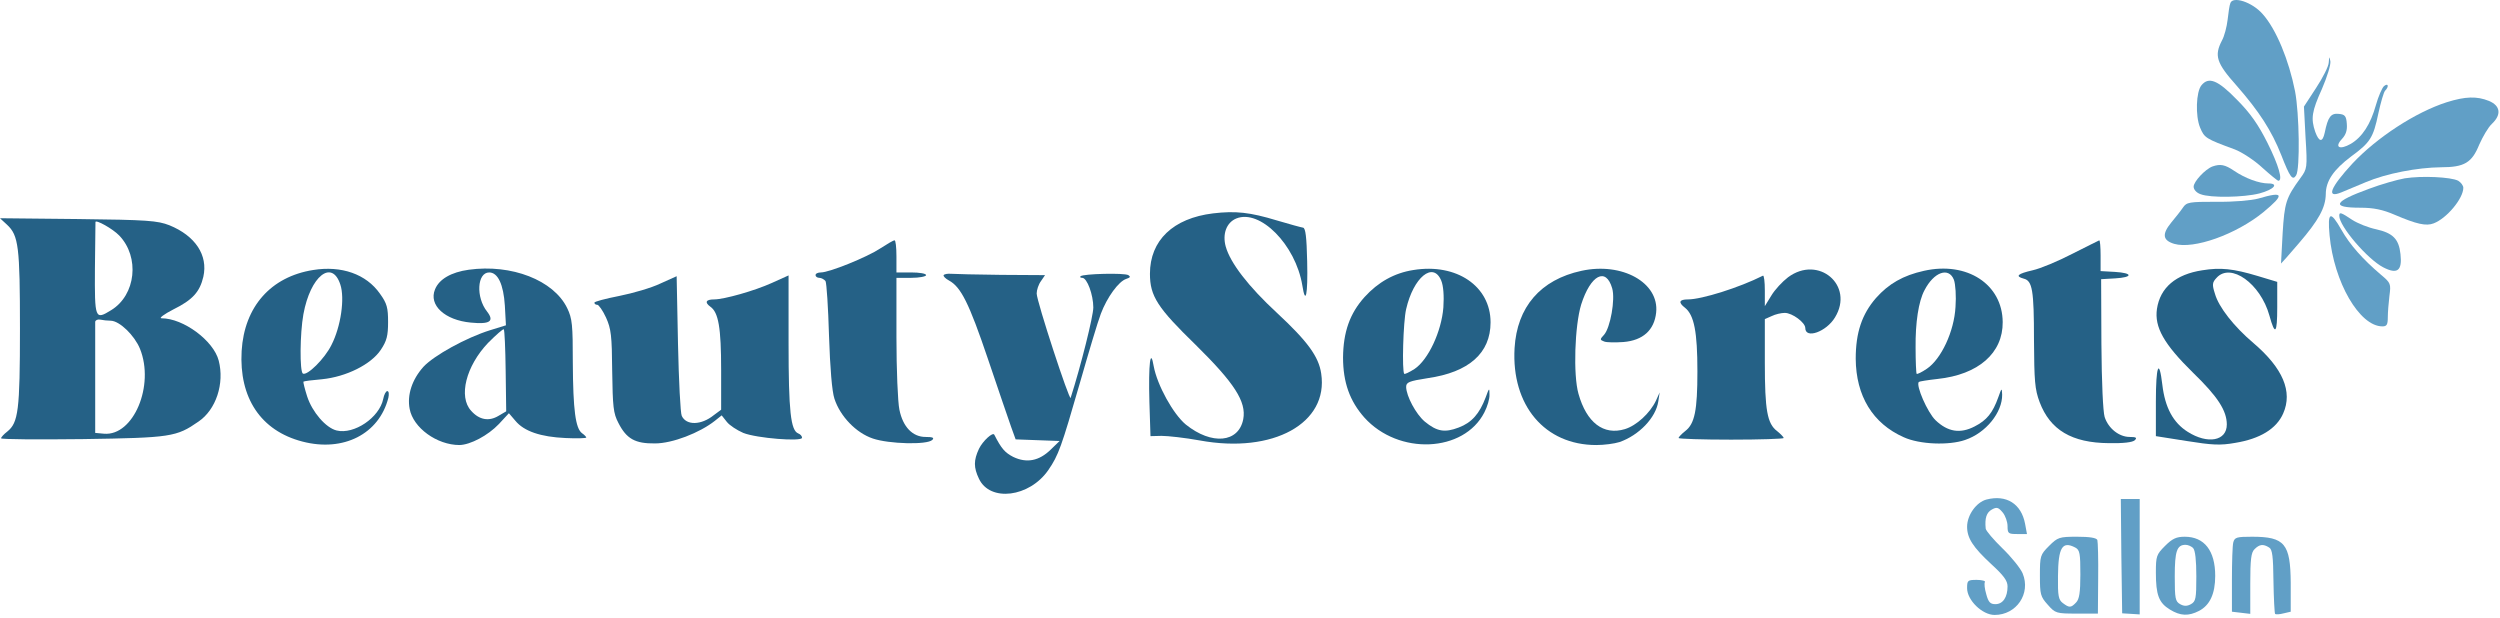 <svg width="927" height="229" viewBox="0 0 927 229" fill="none" xmlns="http://www.w3.org/2000/svg">
<path d="M827 1.221C826.7 1.921 826.3 4.621 826 7.321C825.7 9.921 824.8 13.421 823.9 15.021C821 20.621 821.8 23.321 829.3 31.721C837.7 41.321 842.3 48.421 845.9 57.521C849.1 65.721 850.1 67.121 851.4 65.021C852.9 62.721 852.6 42.121 851 33.821C848.7 22.221 844 10.821 839 5.221C835.1 0.721 827.8 -1.579 827 1.221Z" fill="#619FC6"/>
<path d="M863.5 23.121C863.5 24.521 861.3 28.821 858.8 32.621L854.3 39.521L854.9 51.021C855.6 62.221 855.5 62.621 853 66.021C847.6 73.421 847.1 75.221 846.4 86.521C846.1 92.521 845.8 97.621 845.8 97.721C845.9 97.721 848.8 94.421 852.4 90.221C859.8 81.621 862.3 77.021 862.4 72.021C862.4 67.121 865.3 62.921 871.8 58.021C878.9 52.821 880 51.121 881.9 42.021C882.8 37.921 883.9 34.121 884.4 33.621C885.9 32.121 885.6 30.621 884 31.921C883.3 32.521 881.9 35.721 881 38.921C879 46.121 875.9 50.821 871.7 53.321C867.5 55.721 865.5 54.621 868.4 51.521C869.9 49.921 870.4 48.221 870.2 45.921C870 43.021 869.5 42.421 867.2 42.221C864.3 41.921 863.2 43.321 862 49.221C861.2 52.921 859.9 52.721 858.5 48.921C856.8 43.921 857.2 41.321 861 32.921C862.9 28.521 864.3 24.021 864.1 22.721C863.7 20.721 863.7 20.821 863.5 23.121Z" fill="#619FC6"/>
<path d="M816.3 31.621C814.3 34.021 814 43.021 815.8 47.321C817.4 51.121 817.8 51.421 828.7 55.421C831.3 56.421 835.9 59.421 838.8 62.121C841.8 64.821 844.5 67.021 844.8 67.021C846.6 67.021 844.9 61.221 840.8 53.021C837.4 46.221 834.4 41.921 829.4 36.921C822.4 29.721 819 28.321 816.3 31.621Z" fill="#619FC6"/>
<path d="M907.2 37.921C895.7 41.621 881.4 50.921 872.3 60.621C864 69.621 862.4 73.721 868.2 71.321C869.7 70.721 873.8 69.021 877.3 67.521C884.9 64.321 896.3 62.121 905.2 62.021C913.8 62.021 916.6 60.321 919.3 53.621C920.6 50.721 922.6 47.221 924 45.921C927.6 42.521 927.2 39.221 922.9 37.421C918.4 35.621 914.2 35.721 907.2 37.921Z" fill="#619FC6"/>
<path d="M820.4 61.721C817.7 62.721 813.4 67.321 813.4 69.221C813.4 70.321 814.5 71.521 816 72.021C819.6 73.421 832 73.221 837.8 71.721C843.1 70.321 845.2 68.021 841.1 68.021C837.7 68.021 832.5 66.121 828.4 63.321C825 61.021 823.3 60.721 820.4 61.721Z" fill="#619FC6"/>
<path d="M891.7 66.121C888.9 66.621 882.9 68.321 878.4 70.021C865.2 74.821 864.2 77.021 875.2 77.021C880.1 77.021 883.5 77.721 887.9 79.621C896.1 83.121 899.6 83.921 902.4 82.821C907.2 81.021 913.4 73.621 913.4 69.621C913.4 68.821 912.5 67.621 911.5 67.021C908.8 65.621 898 65.121 891.7 66.121Z" fill="#619FC6"/>
<path d="M837.4 73.621C834.9 74.321 828.1 74.921 821.9 74.821C811.8 74.821 810.8 74.921 809.4 77.021C808.6 78.221 806.6 80.721 805.1 82.521C801.6 86.821 801.9 89.121 806.2 90.421C813.5 92.521 829.1 86.921 839.2 78.721C847.3 72.021 846.9 70.821 837.4 73.621Z" fill="#619FC6"/>
<path d="M449.8 79.121C435 80.921 426.4 89.121 426.4 101.521C426.4 109.821 429.2 114.121 443.4 127.921C457.7 142.021 462.2 148.921 461 155.421C459.3 164.221 449.3 165.121 439.7 157.421C435 153.521 429.1 142.821 427.8 135.821C426.6 128.621 425.8 134.821 426.2 149.121L426.6 161.721L430.7 161.621C433 161.621 439.4 162.321 444.9 163.321C472.1 168.321 492.7 156.921 489.9 138.521C489 132.221 484.8 126.521 473.5 116.021C462.9 106.221 456.2 97.521 454.5 91.421C453.2 86.721 454.8 82.521 458.4 81.021C467.2 77.421 480.4 90.721 482.9 105.821C484.1 113.421 485 109.421 484.7 96.921C484.5 87.921 484.1 84.621 483.2 84.421C482.5 84.321 478.1 83.121 473.4 81.721C463.5 78.721 458.2 78.121 449.8 79.121Z" fill="#256186"/>
<path d="M867.4 80.021C867.4 83.921 877.9 96.121 883.7 99.121C888.9 101.821 890.8 100.421 890.1 94.221C889.5 88.621 887.3 86.421 881.1 85.021C878.2 84.421 874.2 82.821 872.2 81.521C868 78.721 867.4 78.521 867.4 80.021Z" fill="#619FC6"/>
<path d="M863.8 87.221C865.4 104.621 874.9 121.021 883.4 121.021C885 121.021 885.4 120.421 885.4 117.621C885.4 115.821 885.7 112.221 886 109.721C886.6 105.221 886.5 104.921 882.8 101.821C876.1 96.121 871.3 90.721 868.2 85.221C864.1 78.021 863 78.421 863.8 87.221Z" fill="#619FC6"/>
<path d="M2.6 83.321C6.9 87.321 7.4 91.421 7.4 121.921C7.4 152.221 6.8 156.721 2.7 160.021C1.4 161.021 0.4 162.121 0.4 162.521C0.4 162.921 14 163.021 30.7 162.821C63.4 162.321 65.4 162.021 73.6 156.321C80.1 151.921 83.3 142.221 81.1 133.721C79.2 126.321 68 118.021 59.9 118.021C58.8 118.021 60.8 116.521 64.3 114.721C71.4 111.221 74.1 108.221 75.4 102.621C77.2 94.621 72.4 87.421 62.8 83.521C58.4 81.821 54.8 81.521 28.9 81.221L0 80.921L2.6 83.321ZM44.2 87.321C51.9 95.321 50.4 109.421 41.2 115.021C35.2 118.721 35.1 118.321 35.2 99.521C35.3 90.121 35.4 82.421 35.4 82.321C35.5 81.321 41.8 84.821 44.2 87.321ZM41.1 118.921C44.4 119.021 49.9 124.421 51.9 129.321C57.4 142.921 49.5 161.721 38.6 160.821L35.3 160.521V140.521C35.3 129.521 35.3 120.021 35.3 119.321C35.4 118.721 36.2 118.321 37.2 118.521C38.1 118.721 39.9 118.921 41.1 118.921Z" fill="#256186"/>
<path d="M326.4 92.121C321.4 95.421 307.5 101.021 304.4 101.021C303.3 101.021 302.4 101.421 302.4 102.021C302.4 102.521 303 103.021 303.8 103.021C304.6 103.021 305.6 103.621 306.1 104.221C306.5 104.921 307.1 114.021 307.4 124.521C307.8 136.521 308.5 145.121 309.4 147.821C311.5 154.321 317.4 160.521 323.7 162.621C329.6 164.621 343.8 165.021 345.7 163.121C346.5 162.321 345.9 162.021 343.2 162.021C338.4 162.021 334.8 158.321 333.5 151.921C332.9 149.121 332.4 137.021 332.4 125.021V103.021H337.9C340.9 103.021 343.4 102.521 343.4 102.021C343.4 101.421 340.9 101.021 337.9 101.021H332.4V95.021C332.4 91.721 332.1 89.021 331.7 89.121C331.2 89.121 328.9 90.521 326.4 92.121Z" fill="#256186"/>
<path d="M768.4 94.121C763.2 96.821 756.5 99.621 753.7 100.221C748.1 101.521 747.1 102.421 750.4 103.321C753.6 104.121 754.2 107.521 754.2 126.021C754.3 141.321 754.5 144.321 756.3 149.121C760.2 159.421 768.2 164.221 782 164.321C787.3 164.421 790.8 164.021 791.6 163.221C792.5 162.321 792.1 162.021 789.7 162.021C785.8 162.021 781.8 158.921 780.4 154.621C779.8 152.621 779.3 141.921 779.2 127.421L779.1 103.521L784.3 103.221C791 102.821 790.9 101.221 784.2 100.821L778.9 100.521V94.721C778.9 91.621 778.7 89.121 778.4 89.121C778.1 89.221 773.6 91.521 768.4 94.121Z" fill="#256186"/>
<path d="M116.1 100.121C100.4 102.621 90.6 113.721 89.6 130.121C88.6 147.521 96.7 159.721 112.1 163.721C127.3 167.721 140.6 160.921 144 147.521C144.3 146.121 144.2 145.021 143.6 145.021C143.1 145.021 142.4 146.321 142.1 147.921C140.7 154.821 131.3 161.221 124.8 159.621C120.8 158.621 115.8 152.821 113.9 147.021C113 144.221 112.4 141.721 112.5 141.521C112.7 141.321 115.8 140.921 119.4 140.621C128.4 139.721 137.6 135.121 141.2 129.721C143.4 126.421 143.9 124.521 143.9 119.421C143.9 114.121 143.5 112.521 140.9 108.921C135.8 101.621 126.6 98.421 116.1 100.121ZM126.2 105.521C127.9 110.621 126.4 121.121 122.9 127.921C120.4 133.021 113.9 139.421 112.3 138.521C111.1 137.721 111.2 123.721 112.5 116.521C115.1 102.321 123.1 96.021 126.2 105.521Z" fill="#256186"/>
<path d="M173.8 100.021C167.3 100.921 162.8 103.521 161.3 107.321C158.9 113.121 164.9 118.721 174.6 119.621C181.7 120.321 183.4 119.121 180.6 115.521C176.4 110.221 176.9 101.021 181.4 101.021C184.6 101.021 186.7 105.421 187.2 113.321L187.6 120.621L181.8 122.421C172.8 125.221 160.9 131.821 157 136.021C152.8 140.721 150.9 146.421 151.9 151.621C153.2 158.621 162 165.021 170.4 165.021C174.4 164.921 180.9 161.521 185 157.221L188.7 153.221L191.1 156.021C194.3 159.921 200.5 162.021 209.7 162.421C213.9 162.621 217.4 162.521 217.4 162.221C217.4 162.021 216.7 161.221 215.8 160.621C213.4 158.821 212.5 152.021 212.4 134.621C212.4 120.421 212.2 118.121 210.3 114.221C205.3 103.921 189.7 97.821 173.8 100.021ZM187.5 137.521L187.7 152.521L184.8 154.221C181.3 156.321 177.7 155.721 174.7 152.321C169.9 147.121 172.8 135.721 181 127.121C184 124.121 186.6 121.821 186.8 122.121C187.1 122.321 187.4 129.321 187.5 137.521Z" fill="#256186"/>
<path d="M524.1 100.121C517 101.221 511 104.621 506 110.121C500.5 116.221 498.1 123.121 498 132.521C498 141.821 500.5 148.721 505.9 154.821C518.6 168.921 542.8 167.821 550.4 152.921C551.5 150.821 552.4 147.821 552.3 146.321C552.3 143.721 552.2 143.721 550.9 147.321C548.6 153.421 545.7 156.721 540.9 158.521C535.7 160.521 532.8 160.021 528.3 156.321C525 153.521 521.5 146.921 521.4 143.521C521.4 141.721 522.4 141.321 529.4 140.221C544.7 138.021 552.7 130.921 552.7 119.521C552.7 106.121 540.1 97.521 524.1 100.121ZM534.4 104.021C535.2 105.921 535.5 109.621 535.2 114.021C534.5 122.921 529.6 133.421 524.5 136.821C522.6 138.021 520.9 138.821 520.7 138.621C519.8 137.721 520.3 119.221 521.4 114.621C524.1 102.821 531.4 96.821 534.4 104.021Z" fill="#256186"/>
<path d="M586.4 100.421C571.2 103.721 562.5 113.821 561.6 129.121C560.4 150.321 572.8 165.021 591.9 165.021C594.8 165.021 598.6 164.521 600.5 163.921C607.7 161.421 614 154.921 614.9 148.821L615.4 145.521L614 148.621C611.8 153.221 606.8 157.821 602.5 159.121C594.6 161.521 588.3 156.721 585.3 146.021C583.3 139.021 583.9 120.821 586.3 112.921C589.8 101.921 595.5 98.921 597.8 106.921C599 111.021 597.1 121.521 594.8 124.121C593.2 125.821 593.2 126.021 594.8 126.621C595.7 127.021 599 127.021 602 126.821C609.2 126.221 613.4 122.421 614.1 115.921C615.3 104.821 601.5 97.121 586.4 100.421Z" fill="#256186"/>
<path d="M713.4 100.421C705.7 102.121 700.3 105.221 695.6 110.521C690.4 116.521 688.1 123.321 688.1 133.021C688.2 146.821 694.4 157.021 705.9 162.121C711.8 164.821 722.7 165.221 728.7 163.121C736.4 160.521 742.5 152.921 742.4 146.321C742.3 143.721 742.2 143.821 741 147.221C738.9 153.121 736.7 155.821 732.2 158.121C726.8 160.921 722.2 160.121 717.7 155.821C714.7 152.921 710.3 142.821 711.5 141.621C711.7 141.421 714.8 140.921 718.4 140.521C733.6 138.921 742.7 130.921 742.6 119.421C742.5 105.421 729.4 96.821 713.4 100.421ZM724.5 103.721C725.1 105.321 725.4 109.821 725.1 113.821C724.6 122.921 719.8 133.121 714.5 136.721C712.6 138.021 710.9 138.821 710.7 138.621C710.5 138.421 710.3 134.021 710.3 128.921C710.2 119.621 711.4 111.721 713.6 107.621C717.1 100.821 722.6 98.921 724.5 103.721Z" fill="#256186"/>
<path d="M816.6 100.221C806.8 101.721 801 106.621 799.8 114.521C798.8 121.321 802.4 127.621 813.2 138.221C822.4 147.121 825.7 152.321 825.7 157.421C825.7 163.521 818.6 164.821 811.2 160.121C805.8 156.721 802.8 151.121 801.8 142.721C800.6 132.521 799.4 135.521 799.4 148.821V161.721L810.8 163.521C820.2 165.021 823.2 165.221 828.8 164.221C838 162.721 844.1 159.021 846.6 153.321C850.2 145.221 846.5 136.521 835.6 127.221C828.4 121.121 822.7 113.921 821.3 108.921C820.2 105.521 820.3 104.721 821.9 103.021C827.1 97.221 838.2 105.121 841.5 117.021C843.6 124.621 844.4 123.821 844.4 113.921V104.521L837.1 102.321C828.1 99.621 823.4 99.121 816.6 100.221Z" fill="#256186"/>
<path d="M663 102.821C660.9 104.421 658.1 107.421 656.8 109.621L654.4 113.521V107.721C654.4 104.521 654.1 102.021 653.7 102.221C645 106.621 631 111.021 625.9 111.021C622.6 111.021 622.2 112.121 624.8 114.121C628.2 116.821 629.4 123.121 629.4 137.721C629.4 152.221 628.4 157.121 624.9 159.821C623.5 160.921 622.4 162.121 622.4 162.421C622.4 162.721 631.2 163.021 641.9 163.021C652.6 163.021 661.4 162.721 661.4 162.421C661.4 162.121 660.3 160.921 658.9 159.821C655.3 157.021 654.4 152.221 654.4 134.421V118.321L656.9 117.221C658.3 116.521 660.5 116.021 661.8 116.021C664.6 116.021 669.4 119.621 669.4 121.621C669.4 125.821 677.2 123.021 680.4 117.721C687.7 105.821 674.3 94.421 663 102.821Z" fill="#256186"/>
<path d="M349.9 102.021C349.7 102.421 350.6 103.321 351.9 104.021C356.3 106.421 359.3 112.321 366.3 133.021C370.1 144.321 374 155.621 374.9 158.221L376.6 162.921L384.7 163.221L392.9 163.521L389.6 166.721C385.3 170.921 380.7 171.821 375.7 169.421C372.6 167.821 371.3 166.321 368.7 161.221C368.2 160.021 364.4 163.521 363 166.421C361 170.721 361 173.321 363 177.521C367.1 186.221 381.7 184.421 388.7 174.321C392.5 168.821 393.6 165.621 400.3 142.421C403.6 130.921 407.1 119.121 408.2 116.321C410.5 110.221 414.8 104.321 417.6 103.421C419.1 102.921 419.3 102.621 418.4 102.021C416.9 101.121 401.6 101.521 400.7 102.421C400.3 102.721 400.6 103.021 401.3 103.021C403.1 103.021 405.4 109.321 405.4 114.021C405.4 117.221 400.8 135.621 397 147.521C396.6 148.921 384.4 111.721 384.4 108.821C384.4 107.521 385.1 105.421 386 104.221L387.5 102.021L371.2 101.921C362.2 101.821 353.9 101.621 352.6 101.521C351.4 101.421 350.2 101.621 349.9 102.021Z" fill="#256186"/>
<path d="M244.9 105.121C241.6 106.721 234.7 108.721 229.7 109.721C224.6 110.721 220.4 111.821 220.4 112.221C220.4 112.721 220.9 113.021 221.5 113.021C222 113.021 223.5 115.121 224.7 117.721C226.6 121.921 226.9 124.421 227 137.621C227.2 150.821 227.4 153.221 229.3 156.821C232.3 162.721 235.5 164.521 242.9 164.421C249.3 164.421 259.4 160.521 265.1 156.021L267.6 154.021L269.5 156.421C270.5 157.721 273.3 159.521 275.6 160.521C280.6 162.521 297.4 163.821 297.4 162.321C297.4 161.721 296.8 161.021 296 160.721C293.2 159.621 292.4 152.621 292.4 127.321V102.121L286.2 104.921C279.8 107.821 268.5 111.021 264.8 111.021C261.7 111.021 261.2 112.121 263.4 113.721C266.4 115.821 267.4 121.421 267.4 137.221V151.921L264.7 153.921C260 157.721 254.5 157.821 252.8 154.221C252.3 153.321 251.7 141.221 251.4 127.421L250.9 102.421L244.9 105.121Z" fill="#256186"/>
<path d="M736.6 185.221C732.8 186.221 729.4 191.021 729.4 195.321C729.4 199.521 731.6 202.921 738.3 209.121C742.9 213.321 744.4 215.321 744.4 217.421C744.4 221.421 742.7 224.021 739.9 224.021C738 224.021 737.3 223.321 736.5 220.321C735.9 218.321 735.7 216.321 736 215.821C736.3 215.421 734.9 215.021 733 215.021C729.6 215.021 729.4 215.221 729.4 218.121C729.4 222.521 735 228.021 739.6 228.021C747.7 228.021 753.1 220.121 750 212.621C749.2 210.721 745.9 206.621 742.5 203.321C739.2 200.121 736.4 196.821 736.3 196.021C735.9 192.121 736.6 190.021 738.6 188.921C740.4 187.921 741 188.121 742.6 190.021C743.6 191.221 744.4 193.521 744.4 195.121C744.4 197.821 744.7 198.021 748 198.021H751.6L750.9 194.221C749.5 186.821 744 183.321 736.6 185.221Z" fill="#619FC6"/>
<path d="M786.6 206.221L786.9 227.421L790.2 227.621L793.4 227.821V206.421V185.021H789.9H786.4L786.6 206.221Z" fill="#619FC6"/>
<path d="M759.8 202.421C756.5 205.721 756.4 206.121 756.4 213.421C756.4 220.421 756.6 221.221 759.3 224.221C762.1 227.421 762.5 227.521 770.1 227.521H777.9L778 214.521C778.1 207.321 777.9 200.921 777.7 200.221C777.3 199.421 774.9 199.021 770.2 199.021C763.6 199.021 763 199.221 759.8 202.421ZM769.5 203.021C771.2 203.921 771.4 205.221 771.4 213.021C771.4 219.721 771 222.221 769.8 223.421C767.9 225.421 767.3 225.421 764.9 223.621C763.3 222.421 763 221.021 763.1 213.621C763.2 202.921 764.7 200.521 769.5 203.021Z" fill="#619FC6"/>
<path d="M802.8 202.421C799.6 205.621 799.4 206.221 799.4 212.321C799.4 220.621 800.5 223.521 804.6 226.021C808.5 228.421 811.5 228.521 815.4 226.521C819.4 224.421 821.4 220.221 821.4 213.521C821.4 204.221 817.4 199.021 810.1 199.021C807 199.021 805.5 199.721 802.8 202.421ZM813.2 203.221C814 204.021 814.4 207.821 814.4 213.721C814.4 221.921 814.2 223.021 812.4 224.021C811 224.821 809.8 224.821 808.4 224.021C806.6 223.021 806.4 221.921 806.4 213.721C806.4 204.321 807.2 202.021 810.4 202.021C811.3 202.021 812.5 202.521 813.2 203.221Z" fill="#619FC6"/>
<path d="M828.1 201.121C827.8 202.221 827.6 208.421 827.6 215.021V226.821L831 227.221L834.4 227.621V216.421C834.4 207.521 834.7 204.821 836 203.621C837.8 201.821 839.2 201.621 841.4 203.021C842.6 203.721 842.9 206.421 843 215.521C843.1 221.921 843.4 227.321 843.6 227.621C843.9 227.921 845.3 227.821 846.8 227.421L849.4 226.821V216.121C849.3 201.621 847.2 199.021 835.1 199.021C829.4 199.021 828.6 199.221 828.1 201.121Z" fill="#619FC6"/>
</svg>
